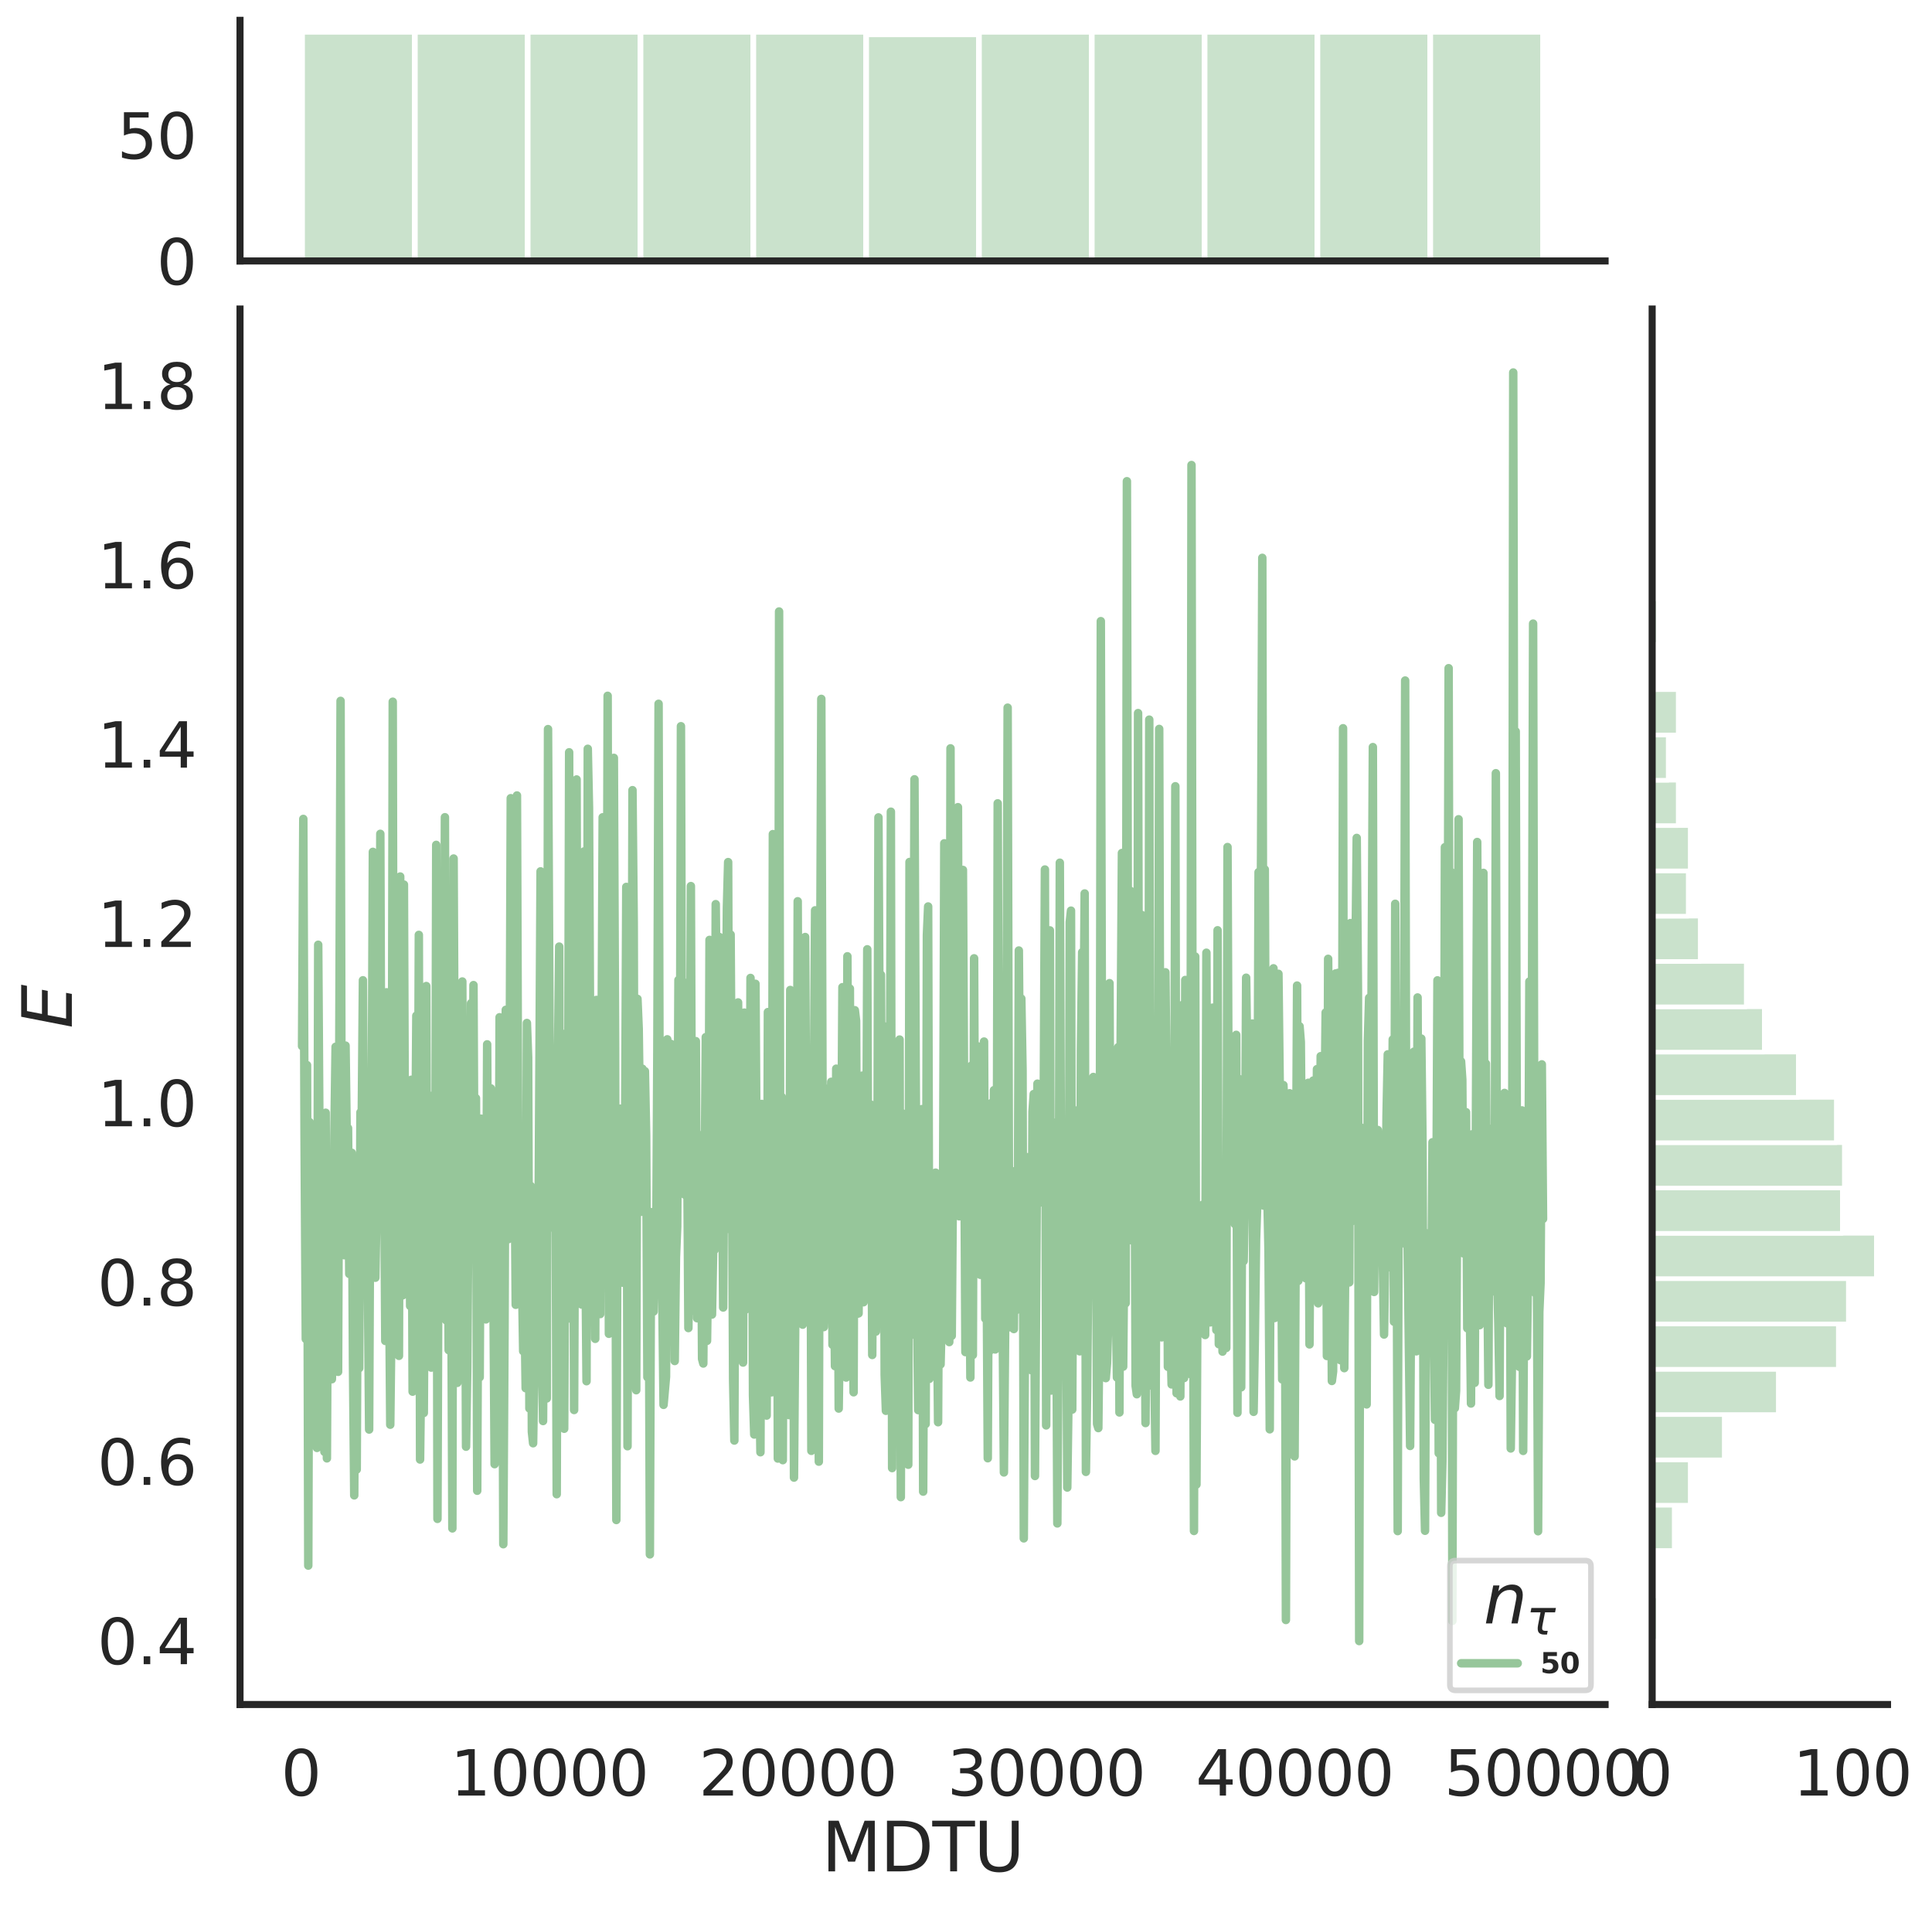 <?xml version="1.0" encoding="utf-8" standalone="no"?>
<!DOCTYPE svg PUBLIC "-//W3C//DTD SVG 1.1//EN"
  "http://www.w3.org/Graphics/SVG/1.1/DTD/svg11.dtd">
<svg height="674.159pt" version="1.1" viewBox="0 0 683.519 674.159" width="683.519pt" xmlns="http://www.w3.org/2000/svg" xmlns:xlink="http://www.w3.org/1999/xlink">
 <defs>
  <style type="text/css">*{stroke-linecap:butt;stroke-linejoin:round;}</style>
 </defs>
 <g id="figure_1">
  <g id="patch_1">
   <path d="M 0 674.159 
L 683.519 674.159 
L 683.519 0 
L 0 0 
z
" style="fill:#ffffff;"/>
  </g>
  <g id="axes_1">
   <g id="patch_2">
    <path d="M 84.914 602.94 
L 567.864 602.94 
L 567.864 109.327 
L 84.914 109.327 
z
" style="fill:none;"/>
   </g>
   <g id="matplotlib.axis_1">
    <g id="xtick_1">
     <g id="text_1">
      <!-- 0 -->
      <g style="fill:#262626;" transform="translate(99.428 635.157)scale(0.22 -0.22)">
       <defs>
        <path d="M 2034 4250 
Q 1547 4250 1301 3770 
Q 1056 3291 1056 2328 
Q 1056 1369 1301 889 
Q 1547 409 2034 409 
Q 2525 409 2770 889 
Q 3016 1369 3016 2328 
Q 3016 3291 2770 3770 
Q 2525 4250 2034 4250 
z
M 2034 4750 
Q 2819 4750 3233 4129 
Q 3647 3509 3647 2328 
Q 3647 1150 3233 529 
Q 2819 -91 2034 -91 
Q 1250 -91 836 529 
Q 422 1150 422 2328 
Q 422 3509 836 4129 
Q 1250 4750 2034 4750 
z
" id="DejaVuSans-30" transform="scale(0.016)"/>
       </defs>
       <use xlink:href="#DejaVuSans-30"/>
      </g>
     </g>
    </g>
    <g id="xtick_2">
     <g id="text_2">
      <!-- 10000 -->
      <g style="fill:#262626;" transform="translate(159.33 635.157)scale(0.22 -0.22)">
       <defs>
        <path d="M 794 531 
L 1825 531 
L 1825 4091 
L 703 3866 
L 703 4441 
L 1819 4666 
L 2450 4666 
L 2450 531 
L 3481 531 
L 3481 0 
L 794 0 
L 794 531 
z
" id="DejaVuSans-31" transform="scale(0.016)"/>
       </defs>
       <use xlink:href="#DejaVuSans-31"/>
       <use x="63.623" xlink:href="#DejaVuSans-30"/>
       <use x="127.246" xlink:href="#DejaVuSans-30"/>
       <use x="190.869" xlink:href="#DejaVuSans-30"/>
       <use x="254.492" xlink:href="#DejaVuSans-30"/>
      </g>
     </g>
    </g>
    <g id="xtick_3">
     <g id="text_3">
      <!-- 20000 -->
      <g style="fill:#262626;" transform="translate(247.227 635.157)scale(0.22 -0.22)">
       <defs>
        <path d="M 1228 531 
L 3431 531 
L 3431 0 
L 469 0 
L 469 531 
Q 828 903 1448 1529 
Q 2069 2156 2228 2338 
Q 2531 2678 2651 2914 
Q 2772 3150 2772 3378 
Q 2772 3750 2511 3984 
Q 2250 4219 1831 4219 
Q 1534 4219 1204 4116 
Q 875 4013 500 3803 
L 500 4441 
Q 881 4594 1212 4672 
Q 1544 4750 1819 4750 
Q 2544 4750 2975 4387 
Q 3406 4025 3406 3419 
Q 3406 3131 3298 2873 
Q 3191 2616 2906 2266 
Q 2828 2175 2409 1742 
Q 1991 1309 1228 531 
z
" id="DejaVuSans-32" transform="scale(0.016)"/>
       </defs>
       <use xlink:href="#DejaVuSans-32"/>
       <use x="63.623" xlink:href="#DejaVuSans-30"/>
       <use x="127.246" xlink:href="#DejaVuSans-30"/>
       <use x="190.869" xlink:href="#DejaVuSans-30"/>
       <use x="254.492" xlink:href="#DejaVuSans-30"/>
      </g>
     </g>
    </g>
    <g id="xtick_4">
     <g id="text_4">
      <!-- 30000 -->
      <g style="fill:#262626;" transform="translate(335.124 635.157)scale(0.22 -0.22)">
       <defs>
        <path d="M 2597 2516 
Q 3050 2419 3304 2112 
Q 3559 1806 3559 1356 
Q 3559 666 3084 287 
Q 2609 -91 1734 -91 
Q 1441 -91 1130 -33 
Q 819 25 488 141 
L 488 750 
Q 750 597 1062 519 
Q 1375 441 1716 441 
Q 2309 441 2620 675 
Q 2931 909 2931 1356 
Q 2931 1769 2642 2001 
Q 2353 2234 1838 2234 
L 1294 2234 
L 1294 2753 
L 1863 2753 
Q 2328 2753 2575 2939 
Q 2822 3125 2822 3475 
Q 2822 3834 2567 4026 
Q 2313 4219 1838 4219 
Q 1578 4219 1281 4162 
Q 984 4106 628 3988 
L 628 4550 
Q 988 4650 1302 4700 
Q 1616 4750 1894 4750 
Q 2613 4750 3031 4423 
Q 3450 4097 3450 3541 
Q 3450 3153 3228 2886 
Q 3006 2619 2597 2516 
z
" id="DejaVuSans-33" transform="scale(0.016)"/>
       </defs>
       <use xlink:href="#DejaVuSans-33"/>
       <use x="63.623" xlink:href="#DejaVuSans-30"/>
       <use x="127.246" xlink:href="#DejaVuSans-30"/>
       <use x="190.869" xlink:href="#DejaVuSans-30"/>
       <use x="254.492" xlink:href="#DejaVuSans-30"/>
      </g>
     </g>
    </g>
    <g id="xtick_5">
     <g id="text_5">
      <!-- 40000 -->
      <g style="fill:#262626;" transform="translate(423.021 635.157)scale(0.22 -0.22)">
       <defs>
        <path d="M 2419 4116 
L 825 1625 
L 2419 1625 
L 2419 4116 
z
M 2253 4666 
L 3047 4666 
L 3047 1625 
L 3713 1625 
L 3713 1100 
L 3047 1100 
L 3047 0 
L 2419 0 
L 2419 1100 
L 313 1100 
L 313 1709 
L 2253 4666 
z
" id="DejaVuSans-34" transform="scale(0.016)"/>
       </defs>
       <use xlink:href="#DejaVuSans-34"/>
       <use x="63.623" xlink:href="#DejaVuSans-30"/>
       <use x="127.246" xlink:href="#DejaVuSans-30"/>
       <use x="190.869" xlink:href="#DejaVuSans-30"/>
       <use x="254.492" xlink:href="#DejaVuSans-30"/>
      </g>
     </g>
    </g>
    <g id="xtick_6">
     <g id="text_6">
      <!-- 50000 -->
      <g style="fill:#262626;" transform="translate(510.918 635.157)scale(0.22 -0.22)">
       <defs>
        <path d="M 691 4666 
L 3169 4666 
L 3169 4134 
L 1269 4134 
L 1269 2991 
Q 1406 3038 1543 3061 
Q 1681 3084 1819 3084 
Q 2600 3084 3056 2656 
Q 3513 2228 3513 1497 
Q 3513 744 3044 326 
Q 2575 -91 1722 -91 
Q 1428 -91 1123 -41 
Q 819 9 494 109 
L 494 744 
Q 775 591 1075 516 
Q 1375 441 1709 441 
Q 2250 441 2565 725 
Q 2881 1009 2881 1497 
Q 2881 1984 2565 2268 
Q 2250 2553 1709 2553 
Q 1456 2553 1204 2497 
Q 953 2441 691 2322 
L 691 4666 
z
" id="DejaVuSans-35" transform="scale(0.016)"/>
       </defs>
       <use xlink:href="#DejaVuSans-35"/>
       <use x="63.623" xlink:href="#DejaVuSans-30"/>
       <use x="127.246" xlink:href="#DejaVuSans-30"/>
       <use x="190.869" xlink:href="#DejaVuSans-30"/>
       <use x="254.492" xlink:href="#DejaVuSans-30"/>
      </g>
     </g>
    </g>
    <g id="text_7">
     <!-- MDTU -->
     <g style="fill:#262626;" transform="translate(290.683 661.968)scale(0.24 -0.24)">
      <defs>
       <path d="M 628 4666 
L 1569 4666 
L 2759 1491 
L 3956 4666 
L 4897 4666 
L 4897 0 
L 4281 0 
L 4281 4097 
L 3078 897 
L 2444 897 
L 1241 4097 
L 1241 0 
L 628 0 
L 628 4666 
z
" id="DejaVuSans-4d" transform="scale(0.016)"/>
       <path d="M 1259 4147 
L 1259 519 
L 2022 519 
Q 2988 519 3436 956 
Q 3884 1394 3884 2338 
Q 3884 3275 3436 3711 
Q 2988 4147 2022 4147 
L 1259 4147 
z
M 628 4666 
L 1925 4666 
Q 3281 4666 3915 4102 
Q 4550 3538 4550 2338 
Q 4550 1131 3912 565 
Q 3275 0 1925 0 
L 628 0 
L 628 4666 
z
" id="DejaVuSans-44" transform="scale(0.016)"/>
       <path d="M -19 4666 
L 3928 4666 
L 3928 4134 
L 2272 4134 
L 2272 0 
L 1638 0 
L 1638 4134 
L -19 4134 
L -19 4666 
z
" id="DejaVuSans-54" transform="scale(0.016)"/>
       <path d="M 556 4666 
L 1191 4666 
L 1191 1831 
Q 1191 1081 1462 751 
Q 1734 422 2344 422 
Q 2950 422 3222 751 
Q 3494 1081 3494 1831 
L 3494 4666 
L 4128 4666 
L 4128 1753 
Q 4128 841 3676 375 
Q 3225 -91 2344 -91 
Q 1459 -91 1007 375 
Q 556 841 556 1753 
L 556 4666 
z
" id="DejaVuSans-55" transform="scale(0.016)"/>
      </defs>
      <use xlink:href="#DejaVuSans-4d"/>
      <use x="86.279" xlink:href="#DejaVuSans-44"/>
      <use x="163.281" xlink:href="#DejaVuSans-54"/>
      <use x="224.365" xlink:href="#DejaVuSans-55"/>
     </g>
    </g>
   </g>
   <g id="matplotlib.axis_2">
    <g id="ytick_1">
     <g id="text_8">
      <!-- 0.4 -->
      <g style="fill:#262626;" transform="translate(34.428 588.685)scale(0.22 -0.22)">
       <defs>
        <path d="M 684 794 
L 1344 794 
L 1344 0 
L 684 0 
L 684 794 
z
" id="DejaVuSans-2e" transform="scale(0.016)"/>
       </defs>
       <use xlink:href="#DejaVuSans-30"/>
       <use x="63.623" xlink:href="#DejaVuSans-2e"/>
       <use x="95.41" xlink:href="#DejaVuSans-34"/>
      </g>
     </g>
    </g>
    <g id="ytick_2">
     <g id="text_9">
      <!-- 0.6 -->
      <g style="fill:#262626;" transform="translate(34.428 525.258)scale(0.22 -0.22)">
       <defs>
        <path d="M 2113 2584 
Q 1688 2584 1439 2293 
Q 1191 2003 1191 1497 
Q 1191 994 1439 701 
Q 1688 409 2113 409 
Q 2538 409 2786 701 
Q 3034 994 3034 1497 
Q 3034 2003 2786 2293 
Q 2538 2584 2113 2584 
z
M 3366 4563 
L 3366 3988 
Q 3128 4100 2886 4159 
Q 2644 4219 2406 4219 
Q 1781 4219 1451 3797 
Q 1122 3375 1075 2522 
Q 1259 2794 1537 2939 
Q 1816 3084 2150 3084 
Q 2853 3084 3261 2657 
Q 3669 2231 3669 1497 
Q 3669 778 3244 343 
Q 2819 -91 2113 -91 
Q 1303 -91 875 529 
Q 447 1150 447 2328 
Q 447 3434 972 4092 
Q 1497 4750 2381 4750 
Q 2619 4750 2861 4703 
Q 3103 4656 3366 4563 
z
" id="DejaVuSans-36" transform="scale(0.016)"/>
       </defs>
       <use xlink:href="#DejaVuSans-30"/>
       <use x="63.623" xlink:href="#DejaVuSans-2e"/>
       <use x="95.41" xlink:href="#DejaVuSans-36"/>
      </g>
     </g>
    </g>
    <g id="ytick_3">
     <g id="text_10">
      <!-- 0.8 -->
      <g style="fill:#262626;" transform="translate(34.428 461.832)scale(0.22 -0.22)">
       <defs>
        <path d="M 2034 2216 
Q 1584 2216 1326 1975 
Q 1069 1734 1069 1313 
Q 1069 891 1326 650 
Q 1584 409 2034 409 
Q 2484 409 2743 651 
Q 3003 894 3003 1313 
Q 3003 1734 2745 1975 
Q 2488 2216 2034 2216 
z
M 1403 2484 
Q 997 2584 770 2862 
Q 544 3141 544 3541 
Q 544 4100 942 4425 
Q 1341 4750 2034 4750 
Q 2731 4750 3128 4425 
Q 3525 4100 3525 3541 
Q 3525 3141 3298 2862 
Q 3072 2584 2669 2484 
Q 3125 2378 3379 2068 
Q 3634 1759 3634 1313 
Q 3634 634 3220 271 
Q 2806 -91 2034 -91 
Q 1263 -91 848 271 
Q 434 634 434 1313 
Q 434 1759 690 2068 
Q 947 2378 1403 2484 
z
M 1172 3481 
Q 1172 3119 1398 2916 
Q 1625 2713 2034 2713 
Q 2441 2713 2670 2916 
Q 2900 3119 2900 3481 
Q 2900 3844 2670 4047 
Q 2441 4250 2034 4250 
Q 1625 4250 1398 4047 
Q 1172 3844 1172 3481 
z
" id="DejaVuSans-38" transform="scale(0.016)"/>
       </defs>
       <use xlink:href="#DejaVuSans-30"/>
       <use x="63.623" xlink:href="#DejaVuSans-2e"/>
       <use x="95.41" xlink:href="#DejaVuSans-38"/>
      </g>
     </g>
    </g>
    <g id="ytick_4">
     <g id="text_11">
      <!-- 1.0 -->
      <g style="fill:#262626;" transform="translate(34.428 398.405)scale(0.22 -0.22)">
       <use xlink:href="#DejaVuSans-31"/>
       <use x="63.623" xlink:href="#DejaVuSans-2e"/>
       <use x="95.41" xlink:href="#DejaVuSans-30"/>
      </g>
     </g>
    </g>
    <g id="ytick_5">
     <g id="text_12">
      <!-- 1.2 -->
      <g style="fill:#262626;" transform="translate(34.428 334.979)scale(0.22 -0.22)">
       <use xlink:href="#DejaVuSans-31"/>
       <use x="63.623" xlink:href="#DejaVuSans-2e"/>
       <use x="95.41" xlink:href="#DejaVuSans-32"/>
      </g>
     </g>
    </g>
    <g id="ytick_6">
     <g id="text_13">
      <!-- 1.4 -->
      <g style="fill:#262626;" transform="translate(34.428 271.552)scale(0.22 -0.22)">
       <use xlink:href="#DejaVuSans-31"/>
       <use x="63.623" xlink:href="#DejaVuSans-2e"/>
       <use x="95.41" xlink:href="#DejaVuSans-34"/>
      </g>
     </g>
    </g>
    <g id="ytick_7">
     <g id="text_14">
      <!-- 1.6 -->
      <g style="fill:#262626;" transform="translate(34.428 208.125)scale(0.22 -0.22)">
       <use xlink:href="#DejaVuSans-31"/>
       <use x="63.623" xlink:href="#DejaVuSans-2e"/>
       <use x="95.41" xlink:href="#DejaVuSans-36"/>
      </g>
     </g>
    </g>
    <g id="ytick_8">
     <g id="text_15">
      <!-- 1.8 -->
      <g style="fill:#262626;" transform="translate(34.428 144.699)scale(0.22 -0.22)">
       <use xlink:href="#DejaVuSans-31"/>
       <use x="63.623" xlink:href="#DejaVuSans-2e"/>
       <use x="95.41" xlink:href="#DejaVuSans-38"/>
      </g>
     </g>
    </g>
    <g id="text_16">
     <!-- $E$ -->
     <g style="fill:#262626;" transform="translate(25.436 363.813)rotate(-90)scale(0.24 -0.24)">
      <defs>
       <path d="M 1081 4666 
L 4031 4666 
L 3928 4134 
L 1606 4134 
L 1338 2753 
L 3566 2753 
L 3463 2222 
L 1234 2222 
L 909 531 
L 3284 531 
L 3181 0 
L 172 0 
L 1081 4666 
z
" id="DejaVuSans-Oblique-45" transform="scale(0.016)"/>
      </defs>
      <use transform="translate(0 0.094)" xlink:href="#DejaVuSans-Oblique-45"/>
     </g>
    </g>
   </g>
   <g id="line2d_1">
    <path clip-path="url(#p8fbda16d9f)" d="M 106.867 370.039 
L 107.306 289.681 
L 107.746 401.485 
L 108.185 473.654 
L 108.625 376.764 
L 109.064 553.812 
L 109.504 396.899 
L 110.382 495.401 
L 110.822 472.784 
L 111.261 423.996 
L 111.701 447.93 
L 112.14 512.18 
L 112.58 334.198 
L 113.019 401.27 
L 113.459 507.127 
L 113.898 408.478 
L 114.777 513.558 
L 115.217 393.621 
L 115.656 515.876 
L 116.096 420.852 
L 116.535 473.337 
L 116.975 440.424 
L 117.414 487.88 
L 117.854 475.009 
L 118.293 401.796 
L 118.733 370.293 
L 119.612 485.264 
L 120.491 247.925 
L 120.93 438.109 
L 121.37 370.349 
L 121.809 444.013 
L 122.249 369.869 
L 122.688 403.298 
L 123.128 399.065 
L 123.567 450.62 
L 124.007 444.397 
L 124.446 407.781 
L 124.885 482.651 
L 125.325 528.968 
L 125.764 445.833 
L 126.204 519.833 
L 126.643 419.77 
L 127.083 483.987 
L 127.522 393.475 
L 127.962 397.71 
L 128.401 346.762 
L 128.841 425.677 
L 129.28 420.163 
L 129.72 447.076 
L 130.159 454.592 
L 130.599 505.681 
L 131.038 405.324 
L 131.478 399.488 
L 131.917 301.332 
L 132.357 450.354 
L 132.796 451.979 
L 133.236 426.007 
L 133.675 349.141 
L 134.115 400.07 
L 134.554 294.956 
L 134.994 429.453 
L 135.433 361.254 
L 135.873 405.965 
L 136.312 474.329 
L 136.752 351.012 
L 137.191 449.916 
L 137.631 449.312 
L 138.07 503.974 
L 138.51 466.06 
L 138.949 248.225 
L 139.388 471.678 
L 139.828 454.111 
L 140.267 410.576 
L 140.707 396.329 
L 141.146 479.615 
L 141.586 310.056 
L 142.025 415.032 
L 142.465 458.213 
L 142.904 312.912 
L 143.344 429.445 
L 143.783 394.071 
L 144.223 422.472 
L 144.662 384.24 
L 145.102 461.964 
L 145.541 381.955 
L 145.981 492.278 
L 146.42 416.25 
L 146.86 416.375 
L 147.299 359.289 
L 147.739 442.183 
L 148.178 330.705 
L 148.618 516.287 
L 149.057 478.885 
L 149.497 406.337 
L 149.936 499.815 
L 150.815 348.801 
L 151.255 480.536 
L 152.134 387.612 
L 152.573 483.772 
L 153.012 468.746 
L 153.452 437.837 
L 153.891 469.232 
L 154.331 298.868 
L 154.77 537.282 
L 155.21 406.583 
L 155.649 428.716 
L 156.528 458.441 
L 156.968 421.289 
L 157.407 289.085 
L 157.847 467.04 
L 158.286 404.638 
L 158.726 477.586 
L 159.165 446.62 
L 159.605 438.903 
L 160.044 540.654 
L 160.484 303.691 
L 160.923 397.674 
L 161.363 397.009 
L 161.802 489.16 
L 162.242 463.918 
L 162.681 429.679 
L 163.121 441.743 
L 163.56 347.19 
L 164 459.849 
L 164.439 404.082 
L 164.879 511.747 
L 165.318 483.727 
L 165.758 421.508 
L 166.197 421.93 
L 166.637 354.903 
L 167.076 418.88 
L 167.515 348.464 
L 167.955 440.63 
L 168.394 388.486 
L 168.834 527.332 
L 169.273 422.059 
L 169.713 487.178 
L 170.152 395.707 
L 170.592 432.633 
L 171.031 445.408 
L 171.471 413.221 
L 171.91 466.718 
L 172.35 369.42 
L 172.789 455.622 
L 173.229 407.773 
L 173.668 385.001 
L 174.108 405.148 
L 174.547 453.178 
L 174.987 517.929 
L 175.426 505.402 
L 175.866 417.338 
L 176.305 485.009 
L 176.745 359.846 
L 177.184 465.479 
L 177.624 420.97 
L 178.063 546.246 
L 178.503 469.859 
L 178.942 357.214 
L 179.382 378.735 
L 179.821 438.36 
L 180.261 394.377 
L 180.7 282.348 
L 181.139 374.255 
L 182.018 402.067 
L 182.458 461.553 
L 182.897 281.385 
L 183.337 409.839 
L 183.776 408.888 
L 184.216 433.619 
L 184.655 450.757 
L 185.095 477.957 
L 185.534 459.106 
L 185.974 491.051 
L 186.413 361.866 
L 186.853 374.072 
L 187.292 498.21 
L 187.732 419.494 
L 188.171 506.461 
L 188.611 510.532 
L 189.05 483.139 
L 189.49 436.831 
L 190.369 458.787 
L 191.248 308.231 
L 191.687 474.198 
L 192.127 502.669 
L 192.566 428.227 
L 193.006 400.441 
L 193.445 494.678 
L 193.885 257.911 
L 194.764 431.386 
L 195.203 434.216 
L 195.642 406.533 
L 196.082 426.743 
L 196.521 406.292 
L 196.961 528.553 
L 197.4 374.453 
L 197.84 334.843 
L 198.279 491.798 
L 198.719 365.529 
L 199.158 415.508 
L 199.598 505.4 
L 200.037 419.834 
L 200.477 466.695 
L 200.916 426.574 
L 201.356 266.113 
L 201.795 452.308 
L 202.674 365.271 
L 203.114 498.771 
L 203.993 275.726 
L 204.432 458.281 
L 204.872 419.816 
L 205.311 348.993 
L 205.751 461.45 
L 206.19 342.975 
L 206.63 301.183 
L 207.069 438.56 
L 207.509 488.583 
L 207.948 264.873 
L 208.388 285.714 
L 208.827 377.598 
L 209.266 366.832 
L 209.706 385.699 
L 210.145 418.591 
L 210.585 473.593 
L 211.024 353.71 
L 211.464 437.31 
L 211.903 396.321 
L 212.343 464.837 
L 213.222 289.109 
L 213.661 391.227 
L 214.101 387.97 
L 214.54 415.546 
L 214.98 246.135 
L 215.419 471.811 
L 215.859 378.023 
L 216.298 418.175 
L 216.738 418.224 
L 217.177 268.086 
L 217.617 370.473 
L 218.056 537.677 
L 218.496 414.346 
L 218.935 427.338 
L 219.375 392.171 
L 219.814 434.842 
L 220.254 453.727 
L 220.693 416.132 
L 221.133 406.38 
L 221.572 313.735 
L 222.012 511.586 
L 222.451 340.642 
L 222.891 343.598 
L 223.33 435.237 
L 223.769 279.512 
L 224.209 326.478 
L 224.648 481.434 
L 225.088 491.767 
L 225.527 353.334 
L 225.967 363.888 
L 226.846 428.648 
L 227.285 378.051 
L 227.725 414.775 
L 228.164 378.921 
L 228.604 401.558 
L 229.043 487.16 
L 229.483 431.255 
L 229.922 549.849 
L 230.362 428.763 
L 230.801 451.818 
L 231.241 463.925 
L 231.68 436.294 
L 232.12 451.754 
L 232.559 371.611 
L 232.999 248.958 
L 233.438 420.117 
L 234.317 459.469 
L 234.757 496.952 
L 235.636 486.953 
L 236.075 367.646 
L 236.515 444.327 
L 236.954 369.442 
L 237.393 369.26 
L 237.833 472.716 
L 238.272 407.959 
L 238.712 481.441 
L 239.151 444.692 
L 239.591 433.891 
L 240.03 346.666 
L 240.47 417.639 
L 240.909 256.887 
L 241.349 407.45 
L 241.788 417.098 
L 242.228 422.596 
L 242.667 347.681 
L 243.107 401.303 
L 243.546 469.782 
L 243.986 421.194 
L 244.425 313.443 
L 244.865 434.603 
L 245.304 463.647 
L 245.744 458.898 
L 246.183 368.294 
L 246.623 466.31 
L 247.062 401.329 
L 247.502 439.959 
L 247.941 405.682 
L 248.381 480.687 
L 248.82 482.326 
L 249.699 366.861 
L 250.139 474.309 
L 250.578 442.756 
L 251.018 332.479 
L 251.457 443.866 
L 251.896 465.007 
L 252.336 440.281 
L 252.775 442.165 
L 253.215 319.83 
L 253.654 361.252 
L 254.094 351.605 
L 254.533 331.46 
L 254.973 437.57 
L 255.412 405.565 
L 255.852 462.513 
L 256.291 388.701 
L 256.731 372.907 
L 257.17 321.077 
L 257.61 304.953 
L 258.049 434.802 
L 258.489 330.597 
L 258.928 400.389 
L 259.368 488.36 
L 259.807 509.575 
L 260.247 392.984 
L 260.686 409.924 
L 261.126 354.596 
L 261.565 471.16 
L 262.005 365.742 
L 262.444 402.828 
L 262.884 481.984 
L 263.323 358.2 
L 263.763 463.263 
L 264.202 379.82 
L 264.642 461.334 
L 265.081 455.915 
L 265.52 345.933 
L 265.96 367.031 
L 266.399 493.61 
L 266.839 507.442 
L 267.278 348.007 
L 268.157 486.693 
L 268.597 485.987 
L 269.036 513.712 
L 269.476 390.498 
L 270.355 436.909 
L 270.794 423.456 
L 271.234 500.737 
L 271.673 358.014 
L 272.113 448.736 
L 272.552 461.309 
L 272.992 492.514 
L 273.431 295.057 
L 273.871 378.717 
L 274.31 438.457 
L 274.75 338.703 
L 275.189 515.938 
L 275.629 216.303 
L 276.068 431.994 
L 276.508 387.951 
L 276.947 516.511 
L 277.387 398.303 
L 278.266 457.032 
L 278.705 449.279 
L 279.145 500.567 
L 279.584 350.19 
L 280.023 460.842 
L 280.463 372.918 
L 280.902 522.676 
L 281.342 468.396 
L 281.781 453.32 
L 282.221 318.811 
L 282.66 427.63 
L 283.1 381.084 
L 283.539 441.395 
L 283.979 468.58 
L 284.418 335.916 
L 284.858 331.461 
L 285.297 420.642 
L 285.737 443.5 
L 286.176 377.41 
L 286.616 376.904 
L 287.055 513.214 
L 288.374 322.022 
L 288.813 368.528 
L 289.253 390.954 
L 289.692 517.041 
L 290.132 351.887 
L 290.571 247.221 
L 291.011 390.112 
L 291.45 469.442 
L 291.89 452.253 
L 292.329 385.133 
L 292.769 403.645 
L 293.208 443.621 
L 293.647 401.907 
L 294.087 382.678 
L 294.526 475.698 
L 294.966 437.083 
L 295.405 483.241 
L 295.845 378.035 
L 296.284 404.153 
L 296.724 498.259 
L 297.163 465.479 
L 297.603 417.515 
L 298.042 349.208 
L 298.482 408.64 
L 298.921 378.649 
L 299.361 487.294 
L 299.8 338.276 
L 300.24 431.031 
L 300.679 349.7 
L 301.119 480.373 
L 301.558 446.558 
L 301.998 492.501 
L 302.437 357.352 
L 302.877 361.146 
L 303.316 464.724 
L 303.756 464.598 
L 304.195 391.732 
L 304.635 417.057 
L 305.074 380.492 
L 305.514 460.653 
L 306.393 431.34 
L 306.832 335.804 
L 307.272 459.267 
L 307.711 407.074 
L 308.15 390.758 
L 308.59 479.302 
L 309.029 396.24 
L 309.469 402.934 
L 309.908 471.019 
L 310.348 439.671 
L 310.787 289.146 
L 311.227 370.293 
L 311.666 344.817 
L 312.106 427.135 
L 312.545 362.911 
L 312.985 486.348 
L 313.424 499.052 
L 313.864 441.059 
L 314.303 459.469 
L 314.743 422.652 
L 315.182 287.124 
L 315.622 519.316 
L 316.061 393.72 
L 316.501 448.308 
L 316.94 404.357 
L 317.38 446.858 
L 317.819 458.594 
L 318.259 367.726 
L 318.698 529.594 
L 319.138 393.768 
L 319.577 464.169 
L 320.017 411.794 
L 320.456 401.94 
L 320.896 419.399 
L 321.335 518.13 
L 321.775 304.922 
L 322.214 472.319 
L 322.653 355.951 
L 323.093 410.289 
L 323.532 275.668 
L 323.972 380.293 
L 324.411 457.361 
L 324.851 498.811 
L 325.29 489.338 
L 326.169 392.343 
L 326.609 527.643 
L 327.048 427.983 
L 327.488 503.723 
L 327.927 330.826 
L 328.367 320.655 
L 328.806 487.751 
L 329.246 416.541 
L 329.685 468.337 
L 330.125 416.366 
L 330.564 439.369 
L 331.004 414.808 
L 331.883 503.091 
L 332.322 417.642 
L 332.762 482.634 
L 333.201 464.105 
L 333.641 424.398 
L 334.08 298.312 
L 334.52 420.152 
L 334.959 468.899 
L 335.399 468.876 
L 335.838 474.745 
L 336.277 264.719 
L 336.717 472.531 
L 337.156 415.827 
L 337.596 401.25 
L 338.035 430.075 
L 338.914 285.528 
L 339.354 430.25 
L 339.793 375.75 
L 340.233 349.977 
L 340.672 307.731 
L 341.551 478.285 
L 341.991 453.607 
L 342.43 457.355 
L 342.87 427.929 
L 343.309 487.273 
L 343.749 376.912 
L 344.188 479.307 
L 344.628 338.994 
L 345.067 449.928 
L 345.507 433.804 
L 345.946 370.135 
L 346.386 396.376 
L 346.825 450.942 
L 347.265 444.791 
L 348.144 368.436 
L 348.583 466.466 
L 349.023 442.08 
L 349.462 515.832 
L 349.902 415.96 
L 350.341 477.678 
L 350.78 390.157 
L 351.22 463.939 
L 351.659 385.617 
L 352.099 477.358 
L 352.538 475.598 
L 352.978 284.167 
L 353.417 411.045 
L 353.857 353.865 
L 354.296 450.394 
L 354.736 468.814 
L 355.175 520.859 
L 355.615 470.033 
L 356.054 384.445 
L 356.494 250.326 
L 356.933 412.463 
L 357.373 469.494 
L 357.812 464.341 
L 358.252 457.078 
L 358.691 470.131 
L 359.131 414.232 
L 359.57 463.412 
L 360.01 459.162 
L 360.449 336.231 
L 360.889 390.794 
L 361.328 353.231 
L 361.768 378.502 
L 362.207 544.181 
L 362.647 468.583 
L 363.086 468.172 
L 363.526 409.334 
L 363.965 458.92 
L 364.404 436.417 
L 364.844 484.667 
L 365.283 393.233 
L 365.723 386.995 
L 366.162 522.118 
L 367.041 383.328 
L 367.481 418.746 
L 367.92 425.4 
L 368.36 410.67 
L 368.799 389.693 
L 369.239 394.811 
L 369.678 307.574 
L 370.118 504.218 
L 370.557 388.447 
L 370.997 451.133 
L 371.436 329.107 
L 371.876 491.89 
L 372.315 431.312 
L 372.755 397.079 
L 373.194 442.964 
L 373.634 442.116 
L 374.073 538.894 
L 374.513 471.233 
L 374.952 305.17 
L 375.392 423.713 
L 375.831 444.675 
L 376.271 426.542 
L 376.71 476.92 
L 377.15 435.082 
L 377.589 526.197 
L 378.029 494.441 
L 378.468 326.188 
L 378.907 322.129 
L 379.347 498.62 
L 379.786 410.056 
L 380.226 412.313 
L 380.665 392.84 
L 381.105 464.618 
L 381.544 453.276 
L 381.984 478.011 
L 382.423 371.065 
L 382.863 336.847 
L 383.302 370.815 
L 383.742 316.05 
L 384.181 520.656 
L 384.621 491.256 
L 385.5 391.588 
L 385.939 384.374 
L 386.379 385.489 
L 386.818 380.96 
L 387.258 428.133 
L 387.697 420.165 
L 388.137 503.722 
L 388.576 505.166 
L 389.016 464.389 
L 389.455 219.725 
L 389.895 386.405 
L 390.334 382.269 
L 390.774 453.591 
L 391.213 487.492 
L 391.653 482.308 
L 392.092 467.223 
L 392.531 347.779 
L 392.971 452.273 
L 393.41 469.357 
L 393.85 423.483 
L 394.289 462.784 
L 394.729 458.045 
L 395.168 487.271 
L 395.608 370.412 
L 396.047 499.643 
L 396.487 366.058 
L 396.926 301.738 
L 397.366 483.43 
L 397.805 434.185 
L 398.245 461.006 
L 398.684 170.22 
L 399.124 380.803 
L 399.563 380.665 
L 400.003 315.179 
L 400.442 438.784 
L 401.321 369.826 
L 401.761 490.178 
L 402.2 493.19 
L 402.64 252.246 
L 403.079 456.442 
L 403.519 469.33 
L 403.958 323.656 
L 404.837 438.068 
L 405.277 503.388 
L 405.716 435.712 
L 406.156 478.7 
L 406.595 254.562 
L 407.034 490.066 
L 407.474 458.694 
L 407.913 385.139 
L 408.353 481.856 
L 408.792 513.224 
L 409.232 406.113 
L 409.671 397.028 
L 410.111 257.847 
L 410.55 418.691 
L 410.99 473.064 
L 411.429 427.04 
L 411.869 427.526 
L 412.308 343.936 
L 412.748 388.91 
L 413.187 483.497 
L 413.627 420.607 
L 414.066 471.766 
L 414.506 489.727 
L 414.945 444.349 
L 415.385 436.365 
L 415.824 278.128 
L 416.264 492.849 
L 416.703 397.762 
L 417.143 400.43 
L 417.582 493.978 
L 418.461 355.42 
L 418.901 487.488 
L 419.34 346.657 
L 419.78 468.681 
L 420.219 468.761 
L 420.658 404.19 
L 421.098 486.054 
L 421.537 164.498 
L 421.977 415.364 
L 422.416 541.559 
L 422.856 338.364 
L 423.295 525.13 
L 423.735 441.827 
L 424.174 466.991 
L 424.614 426.576 
L 425.053 446.787 
L 425.493 426.17 
L 425.932 440.153 
L 426.372 472.245 
L 426.811 337.015 
L 427.251 457.706 
L 427.69 426.456 
L 428.13 467.788 
L 428.569 382.007 
L 429.009 356.455 
L 429.448 429.551 
L 429.888 369.704 
L 430.327 470.499 
L 430.767 329.072 
L 431.206 475.486 
L 431.646 433.818 
L 432.525 478.114 
L 432.964 472.933 
L 433.404 424.416 
L 433.843 476.829 
L 434.283 299.629 
L 434.722 406.282 
L 435.161 368.542 
L 435.601 412.804 
L 436.04 425.702 
L 436.48 421.819 
L 436.919 433.055 
L 437.359 366.065 
L 437.798 499.751 
L 438.238 381.598 
L 439.117 490.748 
L 439.556 403.347 
L 439.996 446.081 
L 440.435 423.678 
L 440.875 345.854 
L 441.314 379.039 
L 441.754 381.282 
L 442.193 379.619 
L 442.633 384.131 
L 443.072 362.063 
L 443.512 499.417 
L 443.951 473.095 
L 444.391 438.324 
L 444.83 424.9 
L 445.27 308.501 
L 445.709 366.771 
L 446.149 302.704 
L 446.588 197.331 
L 447.028 426.464 
L 447.467 307.541 
L 447.907 415.116 
L 448.346 421.199 
L 448.786 442.695 
L 449.225 505.601 
L 449.664 387.41 
L 450.104 431.075 
L 450.543 342.531 
L 450.983 466.233 
L 451.422 366.83 
L 451.862 463.166 
L 452.301 344.473 
L 453.18 420.769 
L 453.62 487.932 
L 454.059 383.837 
L 454.499 395.558 
L 454.938 573.046 
L 455.378 436.641 
L 455.817 392.312 
L 456.257 386.732 
L 456.696 491.543 
L 457.575 453.086 
L 458.015 515.182 
L 458.894 348.629 
L 459.333 453.098 
L 459.773 363.03 
L 460.212 368.55 
L 460.652 418.41 
L 461.091 434.292 
L 461.531 424.032 
L 461.97 452.167 
L 462.41 391.285 
L 462.849 383.028 
L 463.288 475.569 
L 463.728 405.761 
L 464.167 447.41 
L 464.607 382.234 
L 465.046 444.79 
L 465.486 448.348 
L 465.925 378.203 
L 466.365 461.036 
L 466.804 436.272 
L 467.244 373.613 
L 467.683 443.627 
L 468.123 401.125 
L 468.562 398.99 
L 469.002 358.155 
L 469.441 479.661 
L 469.881 339.174 
L 470.32 396.238 
L 470.76 419.646 
L 471.199 488.505 
L 471.639 485.098 
L 472.078 400.022 
L 472.518 344.352 
L 472.957 464.033 
L 473.397 344.139 
L 473.836 345.821 
L 474.276 481.168 
L 474.715 416.92 
L 475.155 257.604 
L 475.594 483.963 
L 476.034 436.862 
L 476.473 435.224 
L 476.913 437.579 
L 477.352 453.643 
L 477.791 326.519 
L 478.231 432.038 
L 478.67 413.669 
L 479.11 341.432 
L 479.549 338.305 
L 479.989 296.403 
L 480.428 350.12 
L 480.868 580.503 
L 481.307 398.725 
L 482.186 440.942 
L 483.065 405.12 
L 483.505 496.792 
L 483.944 368.089 
L 484.384 352.987 
L 484.823 430.934 
L 485.702 264.274 
L 486.142 457.013 
L 486.581 415.314 
L 487.021 444.995 
L 487.46 399.725 
L 487.9 406.458 
L 488.779 442.058 
L 489.218 446.43 
L 489.658 472.074 
L 490.097 442.404 
L 490.537 394.753 
L 490.976 372.966 
L 491.415 418.075 
L 491.855 448.292 
L 492.294 416.728 
L 492.734 367.693 
L 493.173 467.548 
L 493.613 319.697 
L 494.052 406.624 
L 494.492 541.604 
L 494.931 381.875 
L 495.371 401.588 
L 495.81 436.206 
L 496.25 405.074 
L 496.689 401.06 
L 497.129 240.731 
L 497.568 440.389 
L 498.008 440.726 
L 498.887 511.487 
L 499.326 443.567 
L 499.766 471.819 
L 500.205 372.032 
L 500.645 408.167 
L 501.084 478.011 
L 501.524 352.844 
L 501.963 470.922 
L 502.403 464.222 
L 502.842 367.384 
L 503.282 405.244 
L 503.721 522.947 
L 504.161 541.489 
L 504.6 436.242 
L 505.04 449.897 
L 505.479 455.111 
L 505.918 456.897 
L 506.358 463.952 
L 506.797 404.061 
L 507.237 464.202 
L 507.676 502.252 
L 508.116 439.199 
L 508.555 346.787 
L 508.995 514.065 
L 509.434 385.184 
L 509.874 535.137 
L 510.313 516.847 
L 510.753 462.455 
L 511.192 299.689 
L 511.632 385.465 
L 512.071 390.975 
L 512.511 236.362 
L 512.95 432.289 
L 513.39 308.49 
L 513.829 573.376 
L 514.269 395.192 
L 514.708 498.123 
L 515.148 491.959 
L 515.587 411.941 
L 516.027 289.804 
L 516.466 433.245 
L 516.906 375.453 
L 517.345 381.902 
L 517.785 443.38 
L 518.224 395.431 
L 518.664 393.399 
L 519.103 469.843 
L 519.542 450.921 
L 519.982 460.214 
L 520.421 496.474 
L 520.861 401.247 
L 521.3 456.593 
L 521.74 489.152 
L 522.619 297.842 
L 523.498 468.763 
L 523.937 464.748 
L 524.377 399.909 
L 524.816 308.774 
L 525.256 430.715 
L 525.695 376.215 
L 526.135 442.367 
L 526.574 489.846 
L 527.014 399.284 
L 527.453 442.252 
L 527.893 456.856 
L 528.332 441.285 
L 528.772 449.866 
L 529.211 273.515 
L 529.651 450.086 
L 530.09 468.106 
L 530.53 493.82 
L 530.969 404.553 
L 531.409 447.361 
L 531.848 392.529 
L 532.288 386.611 
L 532.727 445.756 
L 533.167 468.098 
L 533.606 398.394 
L 534.045 401.013 
L 534.485 512.375 
L 534.924 480.469 
L 535.364 131.764 
L 535.803 356.883 
L 536.243 258.721 
L 536.682 419.813 
L 537.122 458.755 
L 537.561 483.521 
L 538.001 476.248 
L 538.44 392.786 
L 538.88 513.238 
L 539.319 441.706 
L 539.759 457.579 
L 540.198 479.808 
L 540.638 446.901 
L 541.077 347.205 
L 541.517 406.079 
L 541.956 374.033 
L 542.396 220.594 
L 542.835 417.688 
L 543.275 457.523 
L 543.714 443.622 
L 544.154 541.652 
L 544.593 464.021 
L 545.033 453.868 
L 545.472 376.503 
L 545.912 431.174 
L 545.912 431.174 
" style="fill:none;stroke:#96c69a;stroke-linecap:round;stroke-width:3;"/>
   </g>
   <g id="line2d_2"/>
   <g id="patch_3">
    <path d="M 84.914 602.94 
L 84.914 109.327 
" style="fill:none;stroke:#262626;stroke-linecap:square;stroke-linejoin:miter;stroke-width:2.5;"/>
   </g>
   <g id="patch_4">
    <path d="M 84.914 602.94 
L 567.864 602.94 
" style="fill:none;stroke:#262626;stroke-linecap:square;stroke-linejoin:miter;stroke-width:2.5;"/>
   </g>
   <g id="legend_1">
    <g id="patch_5">
     <path d="M 514.948 597.94 
L 560.864 597.94 
Q 562.864 597.94 562.864 595.94 
L 562.864 554.034 
Q 562.864 552.034 560.864 552.034 
L 514.948 552.034 
Q 512.948 552.034 512.948 554.034 
L 512.948 595.94 
Q 512.948 597.94 514.948 597.94 
z
" style="fill:#ffffff;opacity:0.8;stroke:#cccccc;stroke-linejoin:miter;stroke-width:2;"/>
    </g>
    <g id="text_17">
     <!-- $n_\tau$ -->
     <g style="fill:#262626;" transform="translate(524.826 574.271)scale(0.24 -0.24)">
      <defs>
       <path d="M 3566 2113 
L 3156 0 
L 2578 0 
L 2988 2091 
Q 3016 2238 3031 2350 
Q 3047 2463 3047 2528 
Q 3047 2791 2881 2937 
Q 2716 3084 2419 3084 
Q 1956 3084 1622 2776 
Q 1288 2469 1184 1941 
L 800 0 
L 225 0 
L 903 3500 
L 1478 3500 
L 1363 2950 
Q 1603 3253 1940 3418 
Q 2278 3584 2650 3584 
Q 3113 3584 3367 3334 
Q 3622 3084 3622 2631 
Q 3622 2519 3608 2391 
Q 3594 2263 3566 2113 
z
" id="DejaVuSans-Oblique-6e" transform="scale(0.016)"/>
       <path d="M 2103 638 
Q 2188 488 2525 488 
L 2800 488 
L 2706 0 
L 2363 0 
Q 1800 0 1600 300 
Q 1403 606 1534 1269 
L 1856 2925 
L 541 2925 
L 653 3500 
L 3881 3500 
L 3769 2925 
L 2444 2925 
L 2113 1234 
Q 2025 781 2103 638 
z
" id="DejaVuSans-Oblique-3c4" transform="scale(0.016)"/>
      </defs>
      <use xlink:href="#DejaVuSans-Oblique-6e"/>
      <use transform="translate(63.379 -16.406)scale(0.7)" xlink:href="#DejaVuSans-Oblique-3c4"/>
     </g>
    </g>
    <g id="line2d_3">
     <path d="M 516.948 588.36 
L 536.948 588.36 
" style="fill:none;stroke:#96c69a;stroke-linecap:round;stroke-width:3;"/>
    </g>
    <g id="line2d_4"/>
    <g id="text_18">
     <!-- 50 -->
     <g style="fill:#262626;" transform="translate(544.948 591.86)scale(0.1 -0.1)">
      <defs>
       <path d="M 678 4666 
L 3669 4666 
L 3669 3781 
L 1638 3781 
L 1638 3059 
Q 1775 3097 1914 3117 
Q 2053 3138 2203 3138 
Q 3056 3138 3531 2711 
Q 4006 2284 4006 1522 
Q 4006 766 3489 337 
Q 2972 -91 2053 -91 
Q 1656 -91 1267 -14 
Q 878 63 494 219 
L 494 1166 
Q 875 947 1217 837 
Q 1559 728 1863 728 
Q 2300 728 2551 942 
Q 2803 1156 2803 1522 
Q 2803 1891 2551 2103 
Q 2300 2316 1863 2316 
Q 1603 2316 1309 2248 
Q 1016 2181 678 2041 
L 678 4666 
z
" id="DejaVuSans-Bold-35" transform="scale(0.016)"/>
       <path d="M 2944 2338 
Q 2944 3213 2780 3570 
Q 2616 3928 2228 3928 
Q 1841 3928 1675 3570 
Q 1509 3213 1509 2338 
Q 1509 1453 1675 1090 
Q 1841 728 2228 728 
Q 2613 728 2778 1090 
Q 2944 1453 2944 2338 
z
M 4147 2328 
Q 4147 1169 3647 539 
Q 3147 -91 2228 -91 
Q 1306 -91 806 539 
Q 306 1169 306 2328 
Q 306 3491 806 4120 
Q 1306 4750 2228 4750 
Q 3147 4750 3647 4120 
Q 4147 3491 4147 2328 
z
" id="DejaVuSans-Bold-30" transform="scale(0.016)"/>
      </defs>
      <use xlink:href="#DejaVuSans-Bold-35"/>
      <use x="69.58" xlink:href="#DejaVuSans-Bold-30"/>
     </g>
    </g>
   </g>
  </g>
  <g id="axes_2">
   <g id="patch_6">
    <path d="M 84.914 92.306 
L 567.864 92.306 
L 567.864 7.2 
L 84.914 7.2 
z
" style="fill:none;"/>
   </g>
   <g id="matplotlib.axis_3">
    <g id="xtick_7"/>
    <g id="xtick_8"/>
    <g id="xtick_9"/>
    <g id="xtick_10"/>
    <g id="xtick_11"/>
    <g id="xtick_12"/>
   </g>
   <g id="matplotlib.axis_4">
    <g id="ytick_9">
     <g id="text_19">
      <!-- 0 -->
      <g style="fill:#262626;" transform="translate(55.417 100.664)scale(0.22 -0.22)">
       <use xlink:href="#DejaVuSans-30"/>
      </g>
     </g>
    </g>
    <g id="ytick_10">
     <g id="text_20">
      <!-- 50 -->
      <g style="fill:#262626;" transform="translate(41.419 56.129)scale(0.22 -0.22)">
       <use xlink:href="#DejaVuSans-35"/>
       <use x="63.623" xlink:href="#DejaVuSans-30"/>
      </g>
     </g>
    </g>
   </g>
   <g id="patch_7">
    <path clip-path="url(#p817bdc26d2)" d="M 106.867 92.306 
L 146.78 92.306 
L 146.78 11.253 
L 106.867 11.253 
z
" style="fill:#96c69a;fill-opacity:0.5;stroke:#ffffff;stroke-linejoin:miter;stroke-width:2;"/>
   </g>
   <g id="patch_8">
    <path clip-path="url(#p817bdc26d2)" d="M 146.78 92.306 
L 186.693 92.306 
L 186.693 11.253 
L 146.78 11.253 
z
" style="fill:#96c69a;fill-opacity:0.5;stroke:#ffffff;stroke-linejoin:miter;stroke-width:2;"/>
   </g>
   <g id="patch_9">
    <path clip-path="url(#p817bdc26d2)" d="M 186.693 92.306 
L 226.606 92.306 
L 226.606 11.253 
L 186.693 11.253 
z
" style="fill:#96c69a;fill-opacity:0.5;stroke:#ffffff;stroke-linejoin:miter;stroke-width:2;"/>
   </g>
   <g id="patch_10">
    <path clip-path="url(#p817bdc26d2)" d="M 226.606 92.306 
L 266.519 92.306 
L 266.519 11.253 
L 226.606 11.253 
z
" style="fill:#96c69a;fill-opacity:0.5;stroke:#ffffff;stroke-linejoin:miter;stroke-width:2;"/>
   </g>
   <g id="patch_11">
    <path clip-path="url(#p817bdc26d2)" d="M 266.519 92.306 
L 306.433 92.306 
L 306.433 11.253 
L 266.519 11.253 
z
" style="fill:#96c69a;fill-opacity:0.5;stroke:#ffffff;stroke-linejoin:miter;stroke-width:2;"/>
   </g>
   <g id="patch_12">
    <path clip-path="url(#p817bdc26d2)" d="M 306.433 92.306 
L 346.346 92.306 
L 346.346 12.143 
L 306.433 12.143 
z
" style="fill:#96c69a;fill-opacity:0.5;stroke:#ffffff;stroke-linejoin:miter;stroke-width:2;"/>
   </g>
   <g id="patch_13">
    <path clip-path="url(#p817bdc26d2)" d="M 346.346 92.306 
L 386.259 92.306 
L 386.259 11.253 
L 346.346 11.253 
z
" style="fill:#96c69a;fill-opacity:0.5;stroke:#ffffff;stroke-linejoin:miter;stroke-width:2;"/>
   </g>
   <g id="patch_14">
    <path clip-path="url(#p817bdc26d2)" d="M 386.259 92.306 
L 426.172 92.306 
L 426.172 11.253 
L 386.259 11.253 
z
" style="fill:#96c69a;fill-opacity:0.5;stroke:#ffffff;stroke-linejoin:miter;stroke-width:2;"/>
   </g>
   <g id="patch_15">
    <path clip-path="url(#p817bdc26d2)" d="M 426.172 92.306 
L 466.085 92.306 
L 466.085 11.253 
L 426.172 11.253 
z
" style="fill:#96c69a;fill-opacity:0.5;stroke:#ffffff;stroke-linejoin:miter;stroke-width:2;"/>
   </g>
   <g id="patch_16">
    <path clip-path="url(#p817bdc26d2)" d="M 466.085 92.306 
L 505.998 92.306 
L 505.998 11.253 
L 466.085 11.253 
z
" style="fill:#96c69a;fill-opacity:0.5;stroke:#ffffff;stroke-linejoin:miter;stroke-width:2;"/>
   </g>
   <g id="patch_17">
    <path clip-path="url(#p817bdc26d2)" d="M 505.998 92.306 
L 545.912 92.306 
L 545.912 11.253 
L 505.998 11.253 
z
" style="fill:#96c69a;fill-opacity:0.5;stroke:#ffffff;stroke-linejoin:miter;stroke-width:2;"/>
   </g>
   <g id="patch_18">
    <path d="M 84.914 92.306 
L 84.914 7.2 
" style="fill:none;stroke:#262626;stroke-linecap:square;stroke-linejoin:miter;stroke-width:2.5;"/>
   </g>
   <g id="patch_19">
    <path d="M 84.914 92.306 
L 567.864 92.306 
" style="fill:none;stroke:#262626;stroke-linecap:square;stroke-linejoin:miter;stroke-width:2.5;"/>
   </g>
  </g>
  <g id="axes_3">
   <g id="patch_20">
    <path d="M 584.517 602.94 
L 667.784 602.94 
L 667.784 109.327 
L 584.517 109.327 
z
" style="fill:none;"/>
   </g>
   <g id="matplotlib.axis_5">
    <g id="xtick_13">
     <g id="text_21">
      <!-- 0 -->
      <g style="fill:#262626;" transform="translate(577.518 635.157)scale(0.22 -0.22)">
       <use xlink:href="#DejaVuSans-30"/>
      </g>
     </g>
    </g>
    <g id="xtick_14">
     <g id="text_22">
      <!-- 100 -->
      <g style="fill:#262626;" transform="translate(634.326 635.157)scale(0.22 -0.22)">
       <use xlink:href="#DejaVuSans-31"/>
       <use x="63.623" xlink:href="#DejaVuSans-30"/>
       <use x="127.246" xlink:href="#DejaVuSans-30"/>
      </g>
     </g>
    </g>
   </g>
   <g id="matplotlib.axis_6">
    <g id="ytick_11"/>
    <g id="ytick_12"/>
    <g id="ytick_13"/>
    <g id="ytick_14"/>
    <g id="ytick_15"/>
    <g id="ytick_16"/>
    <g id="ytick_17"/>
    <g id="ytick_18"/>
   </g>
   <g id="patch_21">
    <path clip-path="url(#p59905ec54a)" d="M 584.517 580.503 
L 586.641 580.503 
L 586.641 564.477 
L 584.517 564.477 
z
" style="fill:#96c69a;fill-opacity:0.5;stroke:#ffffff;stroke-linejoin:miter;stroke-width:1.603;"/>
   </g>
   <g id="patch_22">
    <path clip-path="url(#p59905ec54a)" d="M 584.517 564.477 
L 585.933 564.477 
L 585.933 548.45 
L 584.517 548.45 
z
" style="fill:#96c69a;fill-opacity:0.5;stroke:#ffffff;stroke-linejoin:miter;stroke-width:1.603;"/>
   </g>
   <g id="patch_23">
    <path clip-path="url(#p59905ec54a)" d="M 584.517 548.45 
L 592.306 548.45 
L 592.306 532.424 
L 584.517 532.424 
z
" style="fill:#96c69a;fill-opacity:0.5;stroke:#ffffff;stroke-linejoin:miter;stroke-width:1.603;"/>
   </g>
   <g id="patch_24">
    <path clip-path="url(#p59905ec54a)" d="M 584.517 532.424 
L 597.97 532.424 
L 597.97 516.397 
L 584.517 516.397 
z
" style="fill:#96c69a;fill-opacity:0.5;stroke:#ffffff;stroke-linejoin:miter;stroke-width:1.603;"/>
   </g>
   <g id="patch_25">
    <path clip-path="url(#p59905ec54a)" d="M 584.517 516.397 
L 610.007 516.397 
L 610.007 500.371 
L 584.517 500.371 
z
" style="fill:#96c69a;fill-opacity:0.5;stroke:#ffffff;stroke-linejoin:miter;stroke-width:1.603;"/>
   </g>
   <g id="patch_26">
    <path clip-path="url(#p59905ec54a)" d="M 584.517 500.371 
L 629.125 500.371 
L 629.125 484.345 
L 584.517 484.345 
z
" style="fill:#96c69a;fill-opacity:0.5;stroke:#ffffff;stroke-linejoin:miter;stroke-width:1.603;"/>
   </g>
   <g id="patch_27">
    <path clip-path="url(#p59905ec54a)" d="M 584.517 484.345 
L 650.366 484.345 
L 650.366 468.318 
L 584.517 468.318 
z
" style="fill:#96c69a;fill-opacity:0.5;stroke:#ffffff;stroke-linejoin:miter;stroke-width:1.603;"/>
   </g>
   <g id="patch_28">
    <path clip-path="url(#p59905ec54a)" d="M 584.517 468.318 
L 653.907 468.318 
L 653.907 452.292 
L 584.517 452.292 
z
" style="fill:#96c69a;fill-opacity:0.5;stroke:#ffffff;stroke-linejoin:miter;stroke-width:1.603;"/>
   </g>
   <g id="patch_29">
    <path clip-path="url(#p59905ec54a)" d="M 584.517 452.292 
L 663.819 452.292 
L 663.819 436.265 
L 584.517 436.265 
z
" style="fill:#96c69a;fill-opacity:0.5;stroke:#ffffff;stroke-linejoin:miter;stroke-width:1.603;"/>
   </g>
   <g id="patch_30">
    <path clip-path="url(#p59905ec54a)" d="M 584.517 436.265 
L 651.782 436.265 
L 651.782 420.239 
L 584.517 420.239 
z
" style="fill:#96c69a;fill-opacity:0.5;stroke:#ffffff;stroke-linejoin:miter;stroke-width:1.603;"/>
   </g>
   <g id="patch_31">
    <path clip-path="url(#p59905ec54a)" d="M 584.517 420.239 
L 652.49 420.239 
L 652.49 404.213 
L 584.517 404.213 
z
" style="fill:#96c69a;fill-opacity:0.5;stroke:#ffffff;stroke-linejoin:miter;stroke-width:1.603;"/>
   </g>
   <g id="patch_32">
    <path clip-path="url(#p59905ec54a)" d="M 584.517 404.213 
L 649.658 404.213 
L 649.658 388.186 
L 584.517 388.186 
z
" style="fill:#96c69a;fill-opacity:0.5;stroke:#ffffff;stroke-linejoin:miter;stroke-width:1.603;"/>
   </g>
   <g id="patch_33">
    <path clip-path="url(#p59905ec54a)" d="M 584.517 388.186 
L 636.205 388.186 
L 636.205 372.16 
L 584.517 372.16 
z
" style="fill:#96c69a;fill-opacity:0.5;stroke:#ffffff;stroke-linejoin:miter;stroke-width:1.603;"/>
   </g>
   <g id="patch_34">
    <path clip-path="url(#p59905ec54a)" d="M 584.517 372.16 
L 624.168 372.16 
L 624.168 356.133 
L 584.517 356.133 
z
" style="fill:#96c69a;fill-opacity:0.5;stroke:#ffffff;stroke-linejoin:miter;stroke-width:1.603;"/>
   </g>
   <g id="patch_35">
    <path clip-path="url(#p59905ec54a)" d="M 584.517 356.133 
L 617.796 356.133 
L 617.796 340.107 
L 584.517 340.107 
z
" style="fill:#96c69a;fill-opacity:0.5;stroke:#ffffff;stroke-linejoin:miter;stroke-width:1.603;"/>
   </g>
   <g id="patch_36">
    <path clip-path="url(#p59905ec54a)" d="M 584.517 340.107 
L 601.511 340.107 
L 601.511 324.081 
L 584.517 324.081 
z
" style="fill:#96c69a;fill-opacity:0.5;stroke:#ffffff;stroke-linejoin:miter;stroke-width:1.603;"/>
   </g>
   <g id="patch_37">
    <path clip-path="url(#p59905ec54a)" d="M 584.517 324.081 
L 597.262 324.081 
L 597.262 308.054 
L 584.517 308.054 
z
" style="fill:#96c69a;fill-opacity:0.5;stroke:#ffffff;stroke-linejoin:miter;stroke-width:1.603;"/>
   </g>
   <g id="patch_38">
    <path clip-path="url(#p59905ec54a)" d="M 584.517 308.054 
L 597.97 308.054 
L 597.97 292.028 
L 584.517 292.028 
z
" style="fill:#96c69a;fill-opacity:0.5;stroke:#ffffff;stroke-linejoin:miter;stroke-width:1.603;"/>
   </g>
   <g id="patch_39">
    <path clip-path="url(#p59905ec54a)" d="M 584.517 292.028 
L 593.722 292.028 
L 593.722 276.001 
L 584.517 276.001 
z
" style="fill:#96c69a;fill-opacity:0.5;stroke:#ffffff;stroke-linejoin:miter;stroke-width:1.603;"/>
   </g>
   <g id="patch_40">
    <path clip-path="url(#p59905ec54a)" d="M 584.517 276.001 
L 590.182 276.001 
L 590.182 259.975 
L 584.517 259.975 
z
" style="fill:#96c69a;fill-opacity:0.5;stroke:#ffffff;stroke-linejoin:miter;stroke-width:1.603;"/>
   </g>
   <g id="patch_41">
    <path clip-path="url(#p59905ec54a)" d="M 584.517 259.975 
L 593.722 259.975 
L 593.722 243.949 
L 584.517 243.949 
z
" style="fill:#96c69a;fill-opacity:0.5;stroke:#ffffff;stroke-linejoin:miter;stroke-width:1.603;"/>
   </g>
   <g id="patch_42">
    <path clip-path="url(#p59905ec54a)" d="M 584.517 243.949 
L 585.933 243.949 
L 585.933 227.922 
L 584.517 227.922 
z
" style="fill:#96c69a;fill-opacity:0.5;stroke:#ffffff;stroke-linejoin:miter;stroke-width:1.603;"/>
   </g>
   <g id="patch_43">
    <path clip-path="url(#p59905ec54a)" d="M 584.517 227.922 
L 586.641 227.922 
L 586.641 211.896 
L 584.517 211.896 
z
" style="fill:#96c69a;fill-opacity:0.5;stroke:#ffffff;stroke-linejoin:miter;stroke-width:1.603;"/>
   </g>
   <g id="patch_44">
    <path clip-path="url(#p59905ec54a)" d="M 584.517 211.896 
L 585.225 211.896 
L 585.225 195.869 
L 584.517 195.869 
z
" style="fill:#96c69a;fill-opacity:0.5;stroke:#ffffff;stroke-linejoin:miter;stroke-width:1.603;"/>
   </g>
   <g id="patch_45">
    <path clip-path="url(#p59905ec54a)" d="M 584.517 195.869 
L 584.517 195.869 
L 584.517 179.843 
L 584.517 179.843 
z
" style="fill:#96c69a;fill-opacity:0.5;stroke:#ffffff;stroke-linejoin:miter;stroke-width:1.603;"/>
   </g>
   <g id="patch_46">
    <path clip-path="url(#p59905ec54a)" d="M 584.517 179.843 
L 585.933 179.843 
L 585.933 163.817 
L 584.517 163.817 
z
" style="fill:#96c69a;fill-opacity:0.5;stroke:#ffffff;stroke-linejoin:miter;stroke-width:1.603;"/>
   </g>
   <g id="patch_47">
    <path clip-path="url(#p59905ec54a)" d="M 584.517 163.817 
L 584.517 163.817 
L 584.517 147.79 
L 584.517 147.79 
z
" style="fill:#96c69a;fill-opacity:0.5;stroke:#ffffff;stroke-linejoin:miter;stroke-width:1.603;"/>
   </g>
   <g id="patch_48">
    <path clip-path="url(#p59905ec54a)" d="M 584.517 147.79 
L 585.225 147.79 
L 585.225 131.764 
L 584.517 131.764 
z
" style="fill:#96c69a;fill-opacity:0.5;stroke:#ffffff;stroke-linejoin:miter;stroke-width:1.603;"/>
   </g>
   <g id="patch_49">
    <path d="M 584.517 602.94 
L 584.517 109.327 
" style="fill:none;stroke:#262626;stroke-linecap:square;stroke-linejoin:miter;stroke-width:2.5;"/>
   </g>
   <g id="patch_50">
    <path d="M 584.517 602.94 
L 667.784 602.94 
" style="fill:none;stroke:#262626;stroke-linecap:square;stroke-linejoin:miter;stroke-width:2.5;"/>
   </g>
  </g>
 </g>
 <defs>
  <clipPath id="p8fbda16d9f">
   <rect height="493.613" width="482.949" x="84.914" y="109.327"/>
  </clipPath>
  <clipPath id="p817bdc26d2">
   <rect height="85.106" width="482.949" x="84.914" y="7.2"/>
  </clipPath>
  <clipPath id="p59905ec54a">
   <rect height="493.613" width="83.267" x="584.517" y="109.327"/>
  </clipPath>
 </defs>
</svg>

